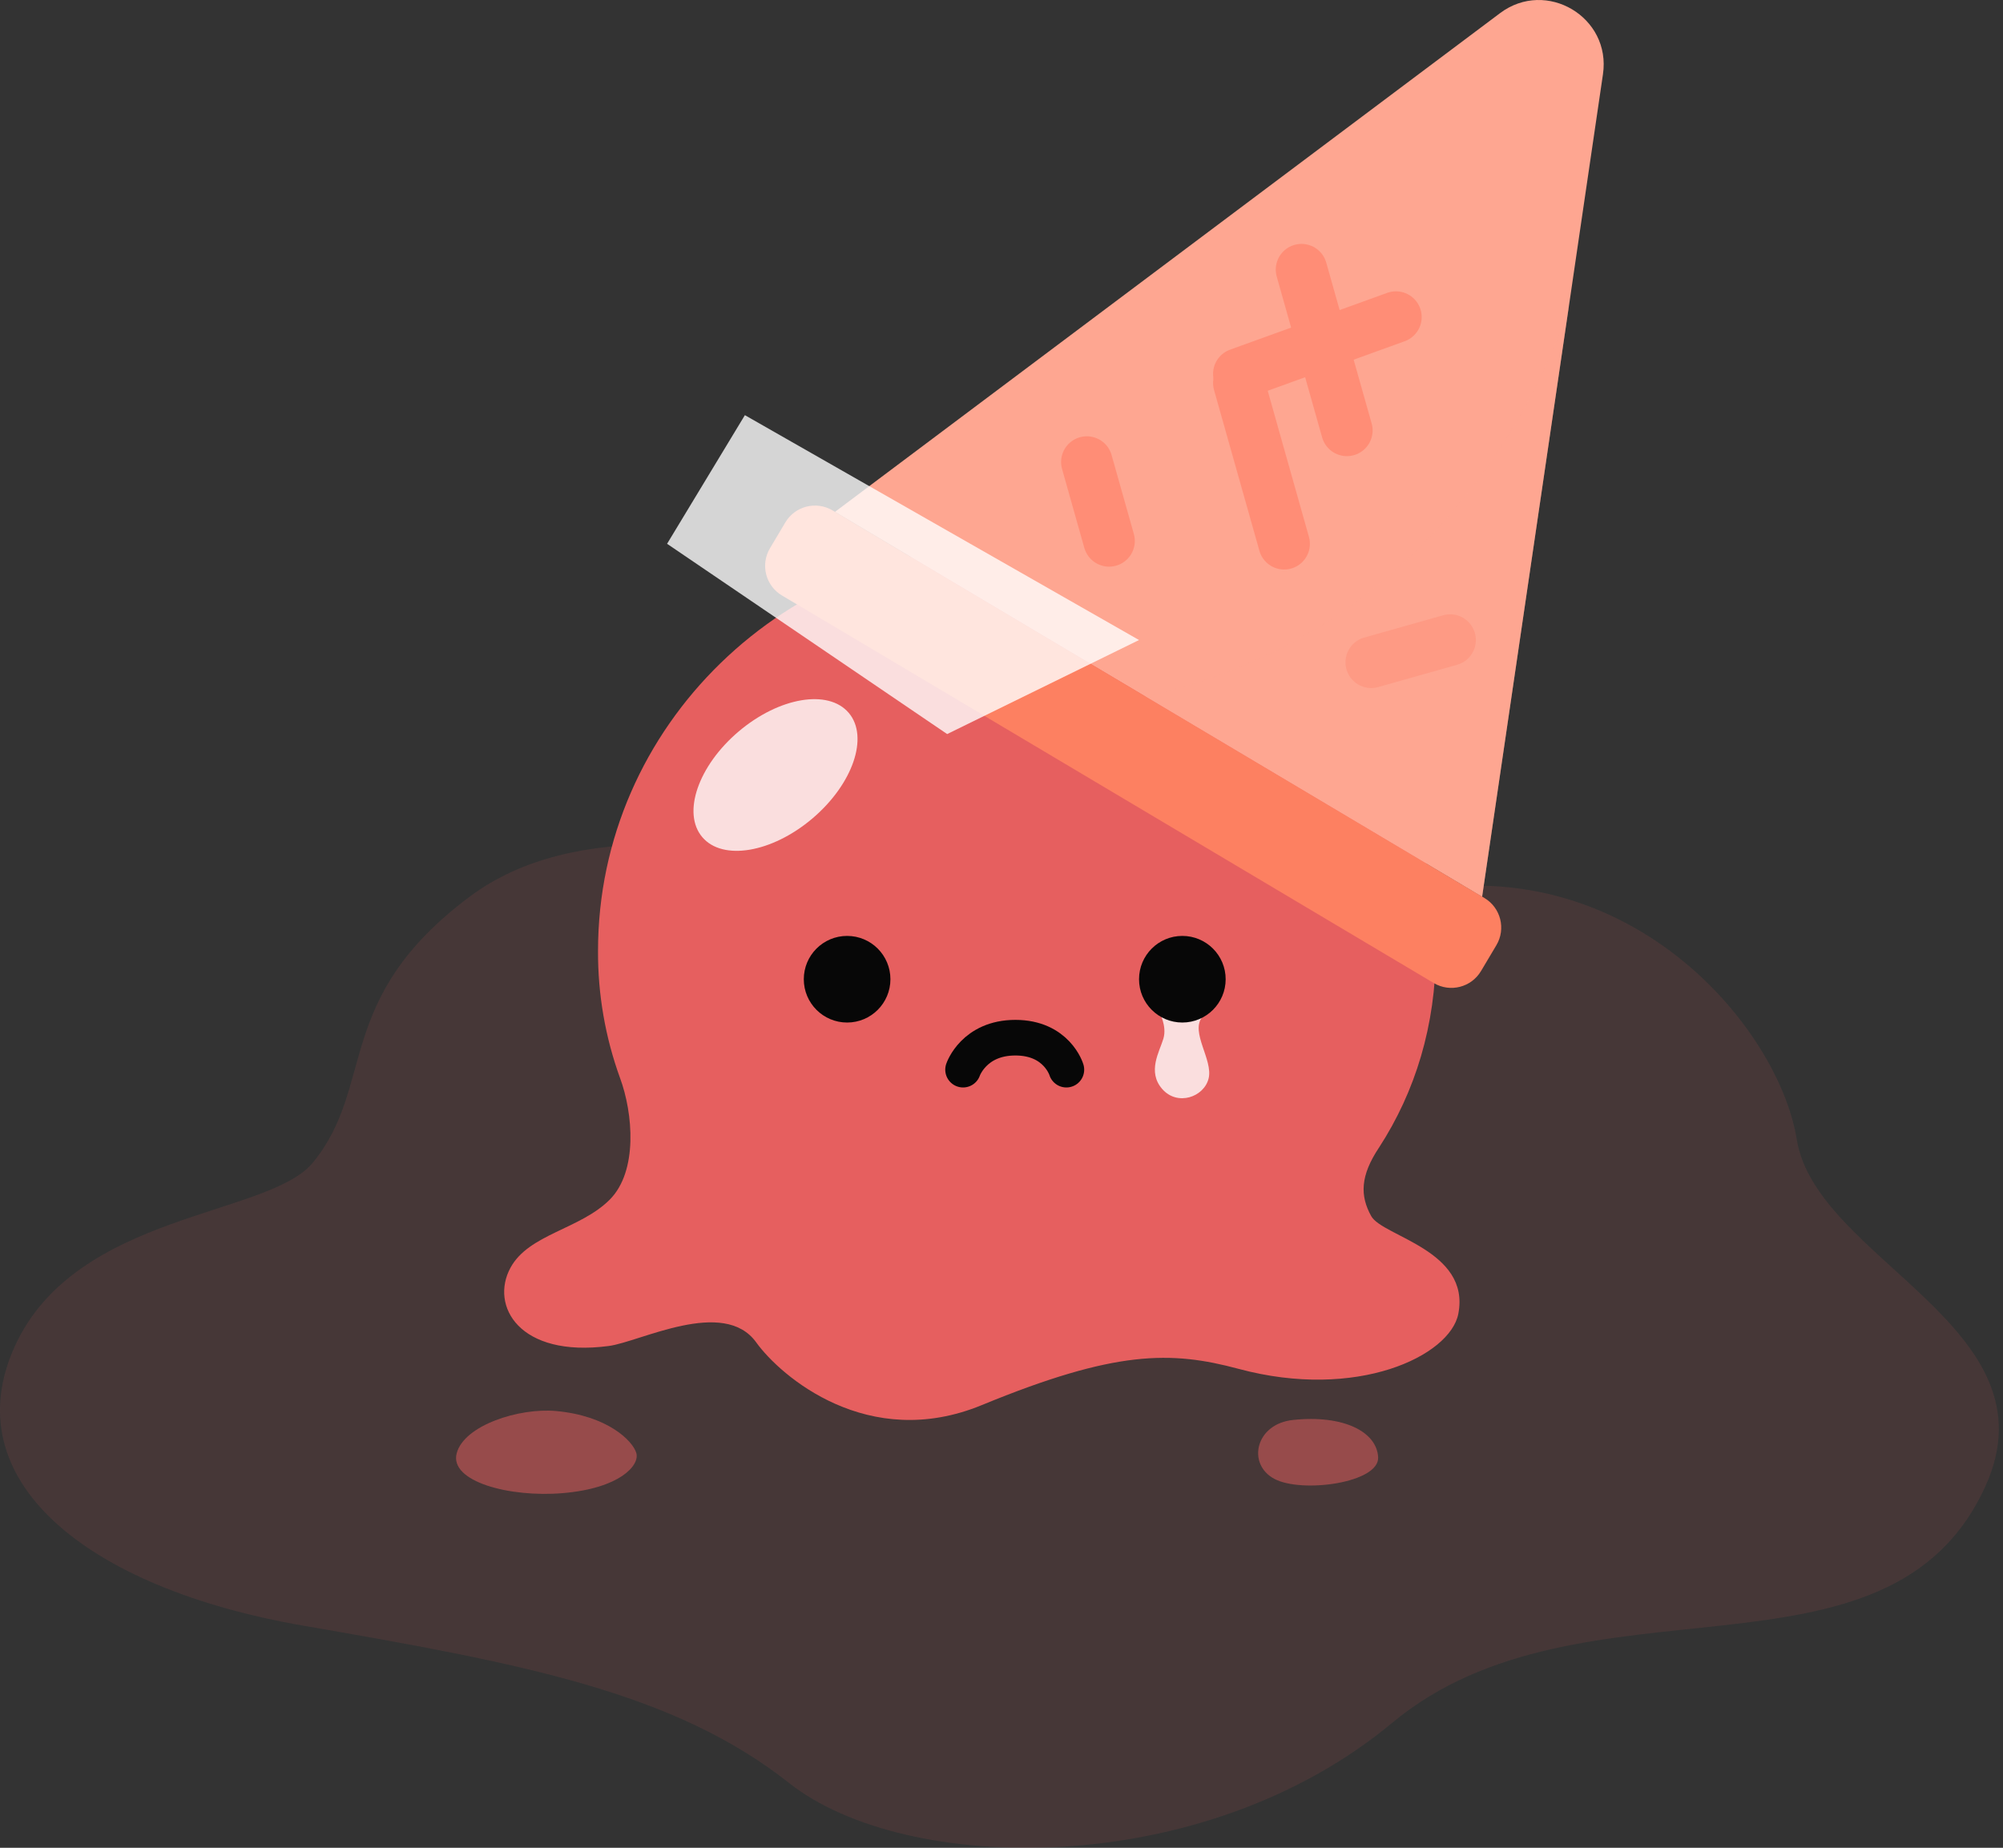 <svg width="207" height="191" viewBox="0 0 207 191" fill="none" xmlns="http://www.w3.org/2000/svg">
<rect x="0" y="0" width="207" height="191" fill="#333333" stroke="none"/>
<path d="M48.532 92.693C34.38 103.263 38.883 112.219 32.32 120.192C27.731 125.764 7.899 125.317 1.566 139.084C-4.768 152.852 8.702 164.112 31.316 168.031C53.929 171.951 69.603 174.854 81.564 184.312C93.525 193.77 124.169 194.466 143.875 178.081C163.581 161.696 195.127 175.727 205.182 153.626C212.639 137.217 187.696 130.241 185.685 117.778C183.674 105.315 165.973 84.914 140.251 93.658C114.528 102.402 70.139 76.549 48.532 92.693Z" fill="#E55F5F" fill-opacity="0.11"/>
<path d="M141.71 125.706C140.549 123.615 140.549 121.554 142.533 118.591C146.252 112.854 148.385 105.99 148.385 98.284C148.385 75.048 129.004 56.21 105.096 56.21C81.187 56.21 61.803 75.037 61.803 98.284C61.78 102.768 62.551 107.221 64.081 111.437C65.414 115.043 65.953 121.062 63.006 124.009C59.944 127.071 54.638 127.56 52.753 131.046C50.632 134.953 53.623 140.358 62.914 139.129C66.152 138.7 74.796 134.098 78.146 138.75C80.677 142.264 89.73 150.075 101.469 145.237C115.278 139.552 121.005 139.613 128.023 141.498C140.25 144.78 149.863 140.156 150.71 135.803C151.986 129.226 142.871 127.806 141.71 125.706Z" fill="#E65F5F"/>
<g style="mix-blend-mode:soft-light" opacity="0.79">
<path d="M83.959 84.602C88.138 81.055 89.82 76.167 87.713 73.685C85.607 71.203 80.511 72.067 76.331 75.614C72.151 79.161 70.471 84.049 72.577 86.531C74.683 89.013 79.779 88.149 83.959 84.602Z" fill="white"/>
</g>
<path d="M87.545 105.695C90.017 105.695 92.021 103.69 92.021 101.218C92.021 98.745 90.017 96.741 87.545 96.741C85.072 96.741 83.068 98.745 83.068 101.218C83.068 103.69 85.072 105.695 87.545 105.695Z" fill="#070707"/>
<g style="mix-blend-mode:soft-light" opacity="0.79">
<path d="M119.781 104.583C119.781 104.583 120.633 106.021 120.228 107.371C119.823 108.72 118.542 110.77 120.11 112.567C121.679 114.363 124.43 113.403 124.904 111.476C125.377 109.549 123.005 106.714 124.232 105.14C123.421 103.966 119.781 104.583 119.781 104.583Z" fill="white"/>
</g>
<path d="M122.189 105.695C124.662 105.695 126.666 103.69 126.666 101.218C126.666 98.745 124.662 96.741 122.189 96.741C119.717 96.741 117.713 98.745 117.713 101.218C117.713 103.69 119.717 105.695 122.189 105.695Z" fill="#070707"/>
<path d="M99.528 110.566C99.528 110.566 100.645 107.261 104.933 107.261C109.222 107.261 110.205 110.566 110.205 110.566" stroke="#070707" stroke-width="3.681" stroke-miterlimit="10" stroke-linecap="round"/>
<path d="M86.286 52.91L153.168 92.693L165.657 7.68C166.53 1.772 159.802 -2.226 155.025 1.357L86.286 52.91Z" fill="#FEA691"/>
<path d="M81.159 53.999L79.57 56.672C78.565 58.362 79.12 60.548 80.811 61.553L148.173 101.614C149.864 102.619 152.049 102.063 153.055 100.373L154.644 97.701C155.649 96.01 155.094 93.824 153.403 92.819L86.041 52.759C84.35 51.753 82.165 52.309 81.159 53.999Z" fill="#FD8061"/>
<g style="mix-blend-mode:soft-light" opacity="0.79">
<path d="M97.884 75.877L117.713 66.157L76.98 42.913L68.939 56.21L97.884 75.877Z" fill="white"/>
</g>
<g style="mix-blend-mode:multiply" opacity="0.36">
<path d="M162.135 31.661C162.135 31.661 152.86 64.397 118.369 71.993L153.168 92.693L162.135 31.661Z" fill="#FEA691"/>
</g>
<path d="M128.023 39.589L132.712 56.21" stroke="#FF8D76" stroke-width="5.317" stroke-miterlimit="10" stroke-linecap="round"/>
<path d="M134.503 27.869L139.194 44.49" stroke="#FF8D76" stroke-width="5.317" stroke-miterlimit="10" stroke-linecap="round"/>
<path d="M112.318 47.756L114.619 55.914" stroke="#FF8D76" stroke-width="5.317" stroke-miterlimit="10" stroke-linecap="round"/>
<g style="mix-blend-mode:multiply" opacity="0.48">
<path d="M141.707 68.461L149.863 66.157" stroke="#FF8D76" stroke-width="5.317" stroke-miterlimit="10" stroke-linecap="round"/>
</g>
<path d="M128.023 38.645L144.265 32.772" stroke="#FF8D76" stroke-width="5.317" stroke-miterlimit="10" stroke-linecap="round"/>
<path d="M57.465 145.852C53.647 145.504 47.952 147.324 47.194 150.229C46.435 153.134 52.638 154.81 58.176 154.337C64.07 153.835 66.126 151.461 65.76 150.193C65.393 148.924 62.771 146.33 57.465 145.852Z" fill="#E55F5F" fill-opacity="0.51"/>
<path d="M133.624 146.775C129.731 147.185 128.844 151.346 131.702 152.865C134.56 154.384 142.557 153.268 142.424 150.632C142.29 147.996 138.852 146.223 133.624 146.775Z" fill="#E55F5F" fill-opacity="0.51"/>
</svg>
